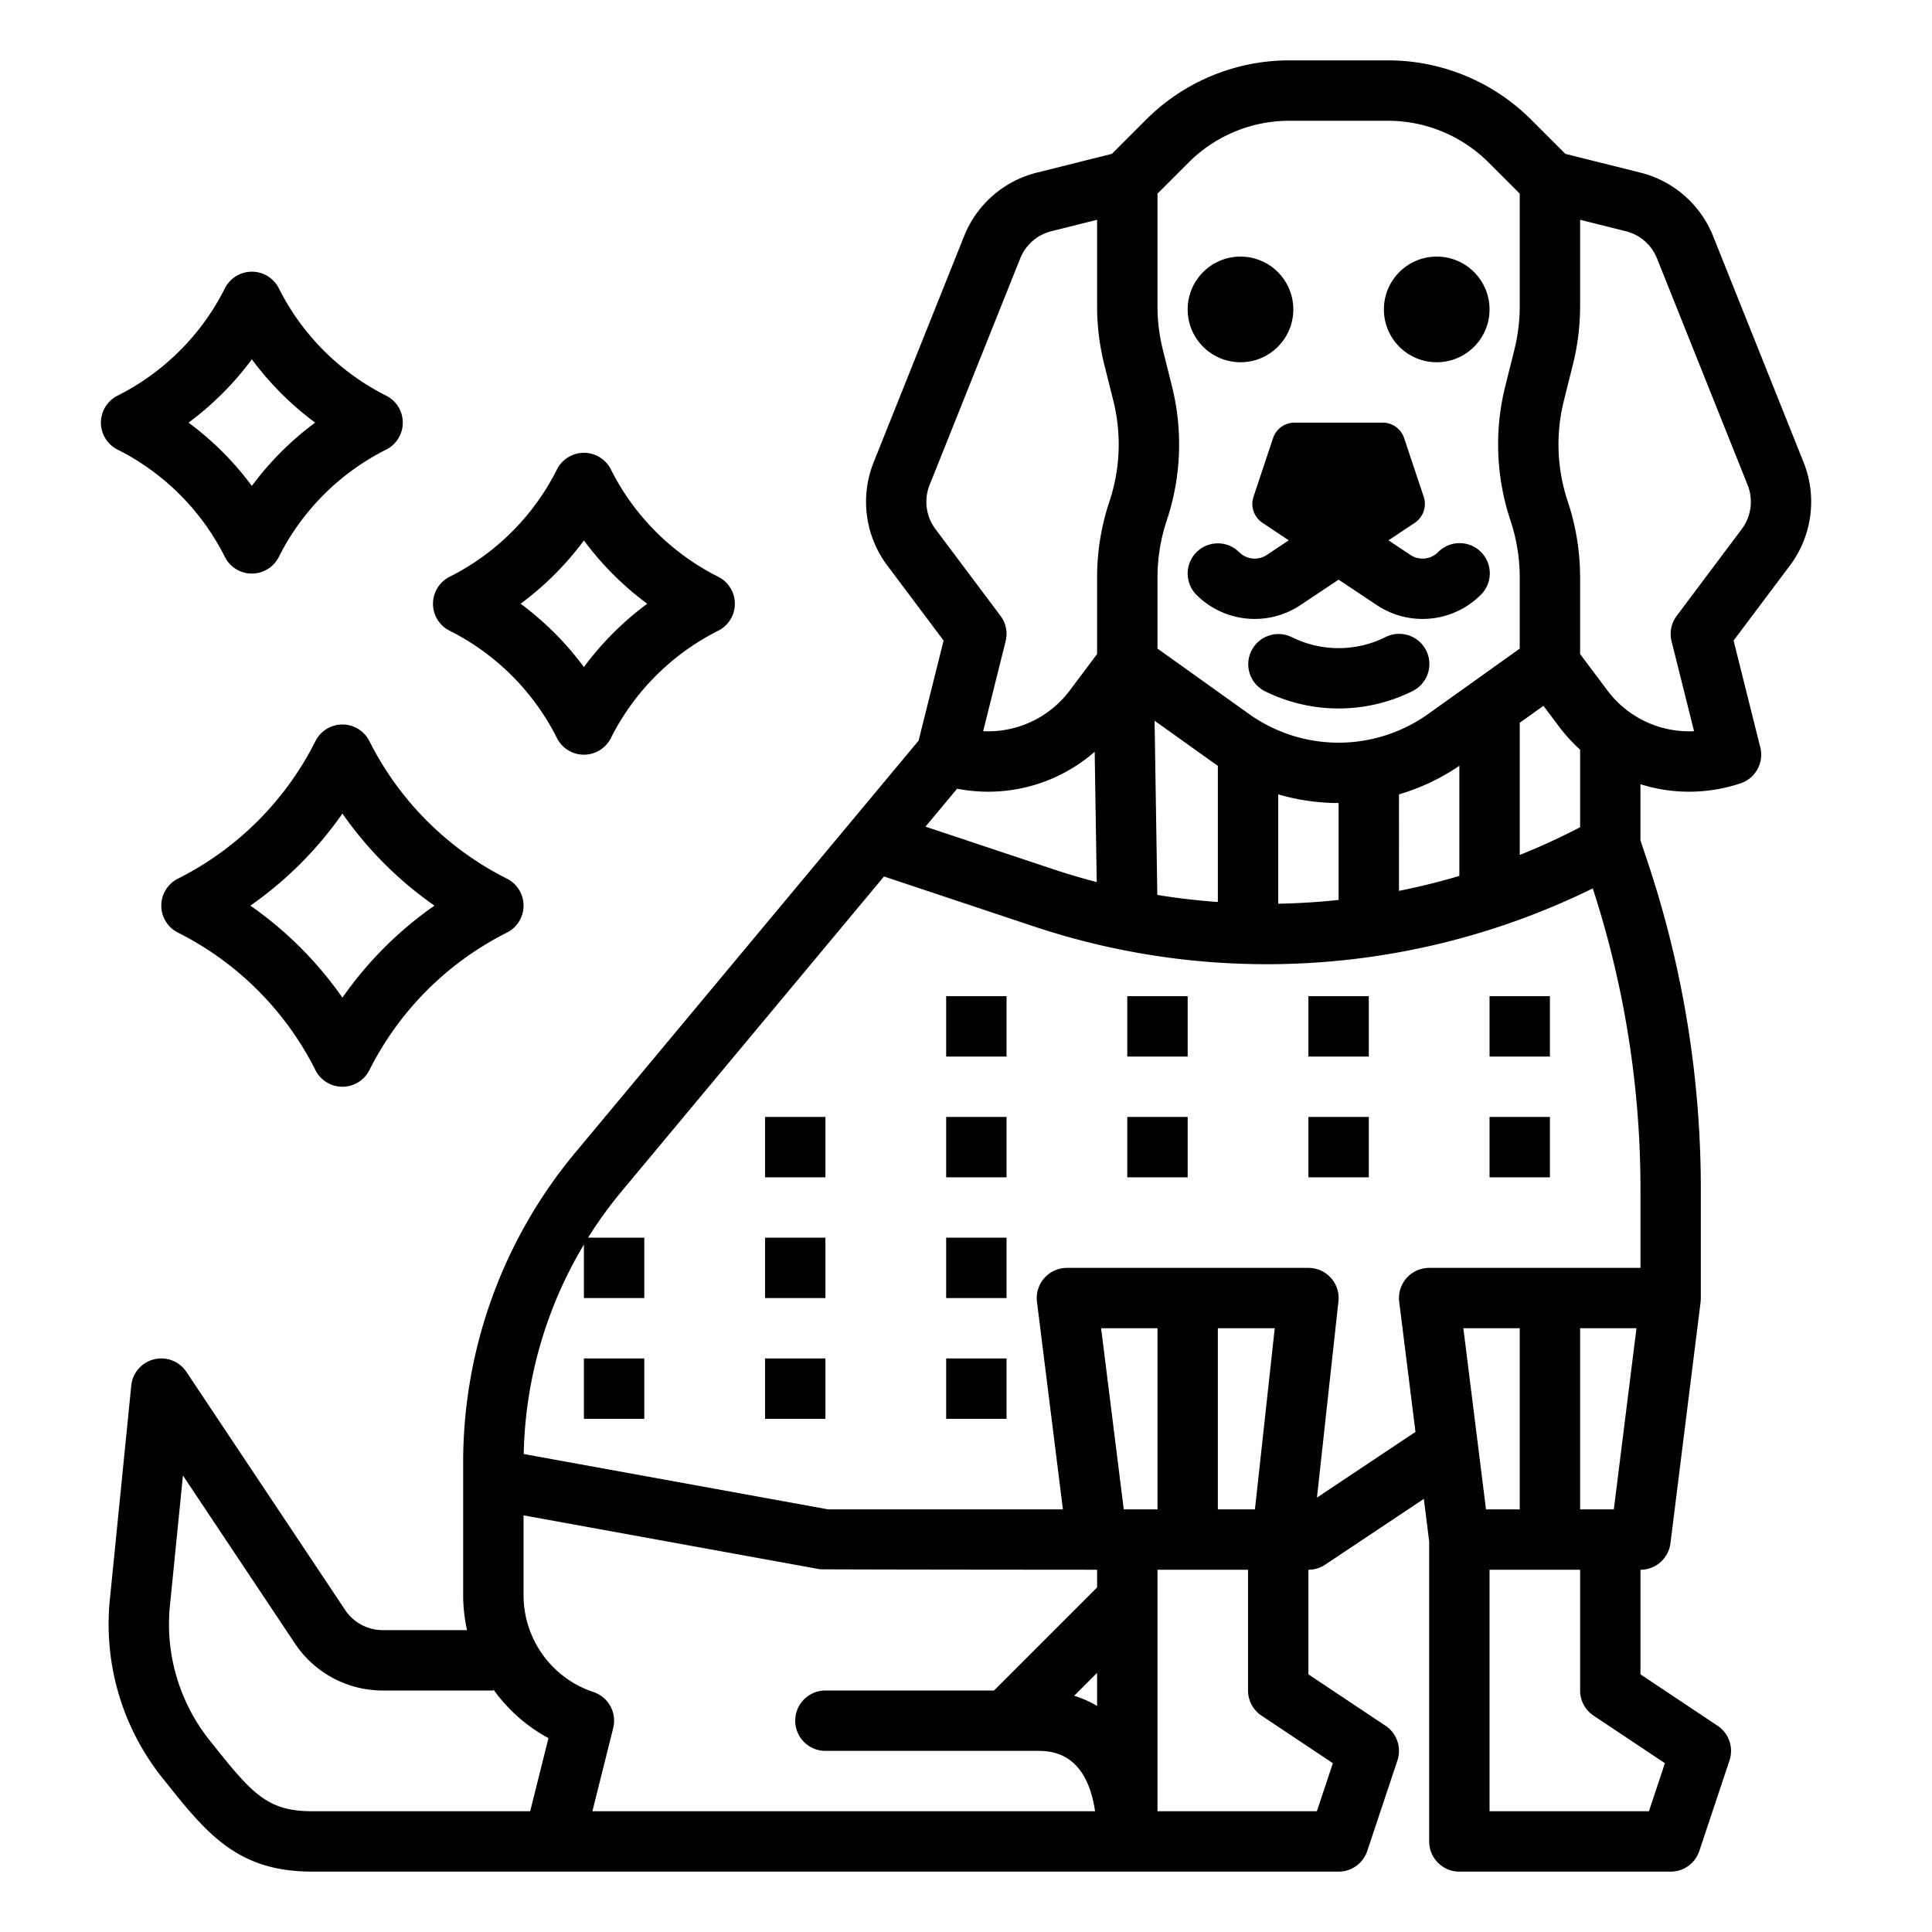 <svg height='100px' width='100px'  fill="#000000" xmlns="http://www.w3.org/2000/svg" viewBox="0 0 512 512" x="0px" y="0px"><g><path d="M478,122.593,453.97,62.522a28.077,28.077,0,0,0-19.206-16.763l-19.931-4.983-8.959-8.96A53.65,53.65,0,0,0,367.689,16H341.8a53.65,53.65,0,0,0-38.185,15.816l-8.959,8.96-19.928,4.983a28.07,28.07,0,0,0-19.207,16.764l-24.029,60.07a28.172,28.172,0,0,0,3.6,27.2l14.973,19.962-6.633,26.53L152.412,305.5a128.237,128.237,0,0,0-29.668,81.944V422.7a43.251,43.251,0,0,0,1.022,9.3H101.447a11.976,11.976,0,0,1-9.984-5.343L49.4,363.562A8,8,0,0,0,34.784,367.2l-5.661,56.605a65.3,65.3,0,0,0,14.062,47.549l2.3,2.874C56,487.381,64.281,496,82.775,496H354.744a8,8,0,0,0,7.59-5.47l8-24a8,8,0,0,0-3.152-9.186l-20.438-13.625V416a8,8,0,0,0,4.438-1.344l26.152-17.435,1.41,11.279V488a8,8,0,0,0,8,8h56a8,8,0,0,0,7.59-5.47l8-24a8,8,0,0,0-3.152-9.186l-20.438-13.625V416a8,8,0,0,0,7.939-7.008l8-64c0-.026,0-.052,0-.078.018-.159.026-.32.034-.482.007-.121.018-.242.019-.362,0-.024,0-.047,0-.07V315.166a273.5,273.5,0,0,0-14.06-86.646l-1.94-5.818V207.824a42.889,42.889,0,0,0,26.529-.235,8,8,0,0,0,5.232-9.529l-7.076-28.306L474.4,149.792A28.162,28.162,0,0,0,478,122.593Zm-171.253,30.46a47.685,47.685,0,0,1,2.452-15.111,63.669,63.669,0,0,0,1.368-35.643l-2.394-9.577a47.833,47.833,0,0,1-1.426-11.59V51.313l8.184-8.183A37.749,37.749,0,0,1,341.8,32h25.891A37.753,37.753,0,0,1,394.56,43.13l8.184,8.184V81.132a47.815,47.815,0,0,1-1.427,11.59l-2.394,9.577a63.678,63.678,0,0,0,1.369,35.643,47.7,47.7,0,0,1,2.452,15.111v18.83l-24.257,17.325a40.849,40.849,0,0,1-47.487,0l-24.256-17.325Zm-53.1,55.96a42.9,42.9,0,0,0,36.455-9.784l.543,34.53c-3.862-1-7.7-2.125-11.509-3.394l-33.873-11.292Zm53.054,28.15L305.975,191,321.7,202.228c.345.246.7.478,1.045.716v36.1Q314.7,238.461,306.7,237.163Zm32.043-26.65a56.925,56.925,0,0,0,16,2.3v25.688q-7.973.846-16,.994Zm32,0a56.72,56.72,0,0,0,16-7.569V232c0,.045.006.088.007.133q-7.92,2.341-16.007,3.956ZM247.888,140.192a12.071,12.071,0,0,1-1.542-11.657l24.028-60.07a12.031,12.031,0,0,1,8.231-7.184l12.139-3.035V81.132a63.845,63.845,0,0,0,1.9,15.471l2.395,9.577a47.714,47.714,0,0,1-1.025,26.7,63.666,63.666,0,0,0-3.274,20.172v20.28l-7.222,9.628a27.044,27.044,0,0,1-22.975,10.814l5.958-23.835a8,8,0,0,0-1.361-6.74ZM57.979,464.237l-2.3-2.874A49.387,49.387,0,0,1,45.043,425.4l3.438-34.372,29.669,44.5A27.941,27.941,0,0,0,101.447,448h29.3v-.289a43.005,43.005,0,0,0,14.6,12.908L140.5,480H82.775C71.586,480,67.319,475.914,57.979,464.237ZM156.99,480l5.515-22.06a8,8,0,0,0-5.232-9.529A27.065,27.065,0,0,1,138.744,422.7V401.586l78.569,14.285c.472.086,73.431.129,73.431.129v4.686L263.43,448H218.744a8,8,0,0,0,0,16h56c3.457,0,13.085,0,15.463,16ZM337.821,352l-5.25,48h-9.827V352Zm-31.077,48h-8.937l-6-48h14.937Zm-16,52.09a27.809,27.809,0,0,0-6.082-2.694l6.082-6.082Zm62.479,15.177L348.979,480H306.744V416h24v32a8,8,0,0,0,3.563,6.656Zm-4.215-70.391L354.7,344.87a8,8,0,0,0-7.952-8.87h-64a8,8,0,0,0-7.938,8.992L281.682,400H219.466l-80.675-14.668a112.212,112.212,0,0,1,15.953-55.513V344h16V328h-14.9a111.536,111.536,0,0,1,8.864-12.254l69.561-83.473,39.811,13.27a194.882,194.882,0,0,0,61.641,9.98A195.718,195.718,0,0,0,422.1,235.43a257.463,257.463,0,0,1,12.644,79.736V336h-56a8,8,0,0,0-7.938,8.992l4.309,34.479ZM427.682,400h-8.938V352h14.938Zm-33.875,0-6-48h14.937v48Zm28.5,54.656,18.916,12.611L436.979,480H394.744V416h24v32A8,8,0,0,0,422.307,454.656Zm-3.563-235.433q-7.839,4.089-16,7.352V192c0-.148-.014-.293-.022-.439l6.311-4.508,4.132,5.509a43.309,43.309,0,0,0,5.579,6.1ZM461.6,140.192,444.344,163.2a8,8,0,0,0-1.361,6.74l5.958,23.835a27.054,27.054,0,0,1-22.976-10.814l-7.221-9.628v-20.28a63.679,63.679,0,0,0-3.273-20.172,47.7,47.7,0,0,1-1.027-26.7l2.395-9.576a63.8,63.8,0,0,0,1.905-15.472V58.246l12.139,3.035a12.035,12.035,0,0,1,8.231,7.185l24.028,60.07A12.069,12.069,0,0,1,461.6,140.192Z"></path><circle cx="380.744" cy="82" r="14"></circle><circle cx="328.744" cy="82" r="14"></circle><path d="M344.6,160.381l10.149-6.766,10.149,6.765a21.854,21.854,0,0,0,27.507-2.723,8,8,0,1,0-11.312-11.314,5.817,5.817,0,0,1-7.32.725l-5.813-3.875,6.976-4.651a6,6,0,0,0,2.363-6.89L372.111,116.1a6,6,0,0,0-5.692-4.1H343.068a6,6,0,0,0-5.692,4.1l-5.183,15.549a6,6,0,0,0,2.364,6.89l6.976,4.651-5.813,3.875a5.814,5.814,0,0,1-7.319-.725,8,8,0,0,0-11.314,11.314,21.858,21.858,0,0,0,27.508,2.724Z"></path><path d="M335.166,183.155a43.989,43.989,0,0,0,39.156,0,8,8,0,1,0-7.156-14.31,27.917,27.917,0,0,1-24.844,0,8,8,0,0,0-7.156,14.31Z"></path><rect x="394.744" y="264" width="16" height="16"></rect><rect x="394.744" y="296" width="16" height="16"></rect><rect x="346.744" y="296" width="16" height="16"></rect><rect x="346.744" y="264" width="16" height="16"></rect><rect x="298.744" y="264" width="16" height="16"></rect><rect x="298.744" y="296" width="16" height="16"></rect><rect x="250.744" y="296" width="16" height="16"></rect><rect x="250.744" y="264" width="16" height="16"></rect><rect x="250.744" y="360" width="16" height="16"></rect><rect x="250.744" y="328" width="16" height="16"></rect><rect x="202.744" y="360" width="16" height="16"></rect><rect x="202.744" y="328" width="16" height="16"></rect><rect x="154.744" y="360" width="16" height="16"></rect><rect x="202.744" y="296" width="16" height="16"></rect><path d="M90.744,192a8,8,0,0,0-7.155,4.422,81.956,81.956,0,0,1-36.423,36.423,8,8,0,0,0,0,14.31,81.956,81.956,0,0,1,36.423,36.423,8,8,0,0,0,14.31,0,81.961,81.961,0,0,1,36.423-36.423,8,8,0,0,0,0-14.31A81.961,81.961,0,0,1,97.9,196.422,8,8,0,0,0,90.744,192Zm24.394,48a98.5,98.5,0,0,0-24.394,24.394A98.532,98.532,0,0,0,66.351,240a98.532,98.532,0,0,0,24.393-24.394A98.5,98.5,0,0,0,115.138,240Z"></path><path d="M119.166,167.155a63.954,63.954,0,0,1,28.423,28.423,8,8,0,0,0,14.31,0,63.959,63.959,0,0,1,28.423-28.423,8,8,0,0,0,0-14.31A63.959,63.959,0,0,1,161.9,124.422a8,8,0,0,0-14.31,0,63.954,63.954,0,0,1-28.423,28.423,8,8,0,0,0,0,14.31Zm35.578-23.929A80.467,80.467,0,0,0,171.519,160a80.467,80.467,0,0,0-16.775,16.774A80.438,80.438,0,0,0,137.97,160,80.438,80.438,0,0,0,154.744,143.226Z"></path><path d="M31.166,119.155a63.954,63.954,0,0,1,28.423,28.423,8,8,0,0,0,14.31,0,63.959,63.959,0,0,1,28.423-28.423,8,8,0,0,0,0-14.31A63.959,63.959,0,0,1,73.9,76.422a8,8,0,0,0-14.31,0,63.954,63.954,0,0,1-28.423,28.423,8,8,0,0,0,0,14.31ZM66.744,95.226A80.467,80.467,0,0,0,83.519,112a80.467,80.467,0,0,0-16.775,16.774A80.438,80.438,0,0,0,49.97,112,80.438,80.438,0,0,0,66.744,95.226Z"></path></g></svg>